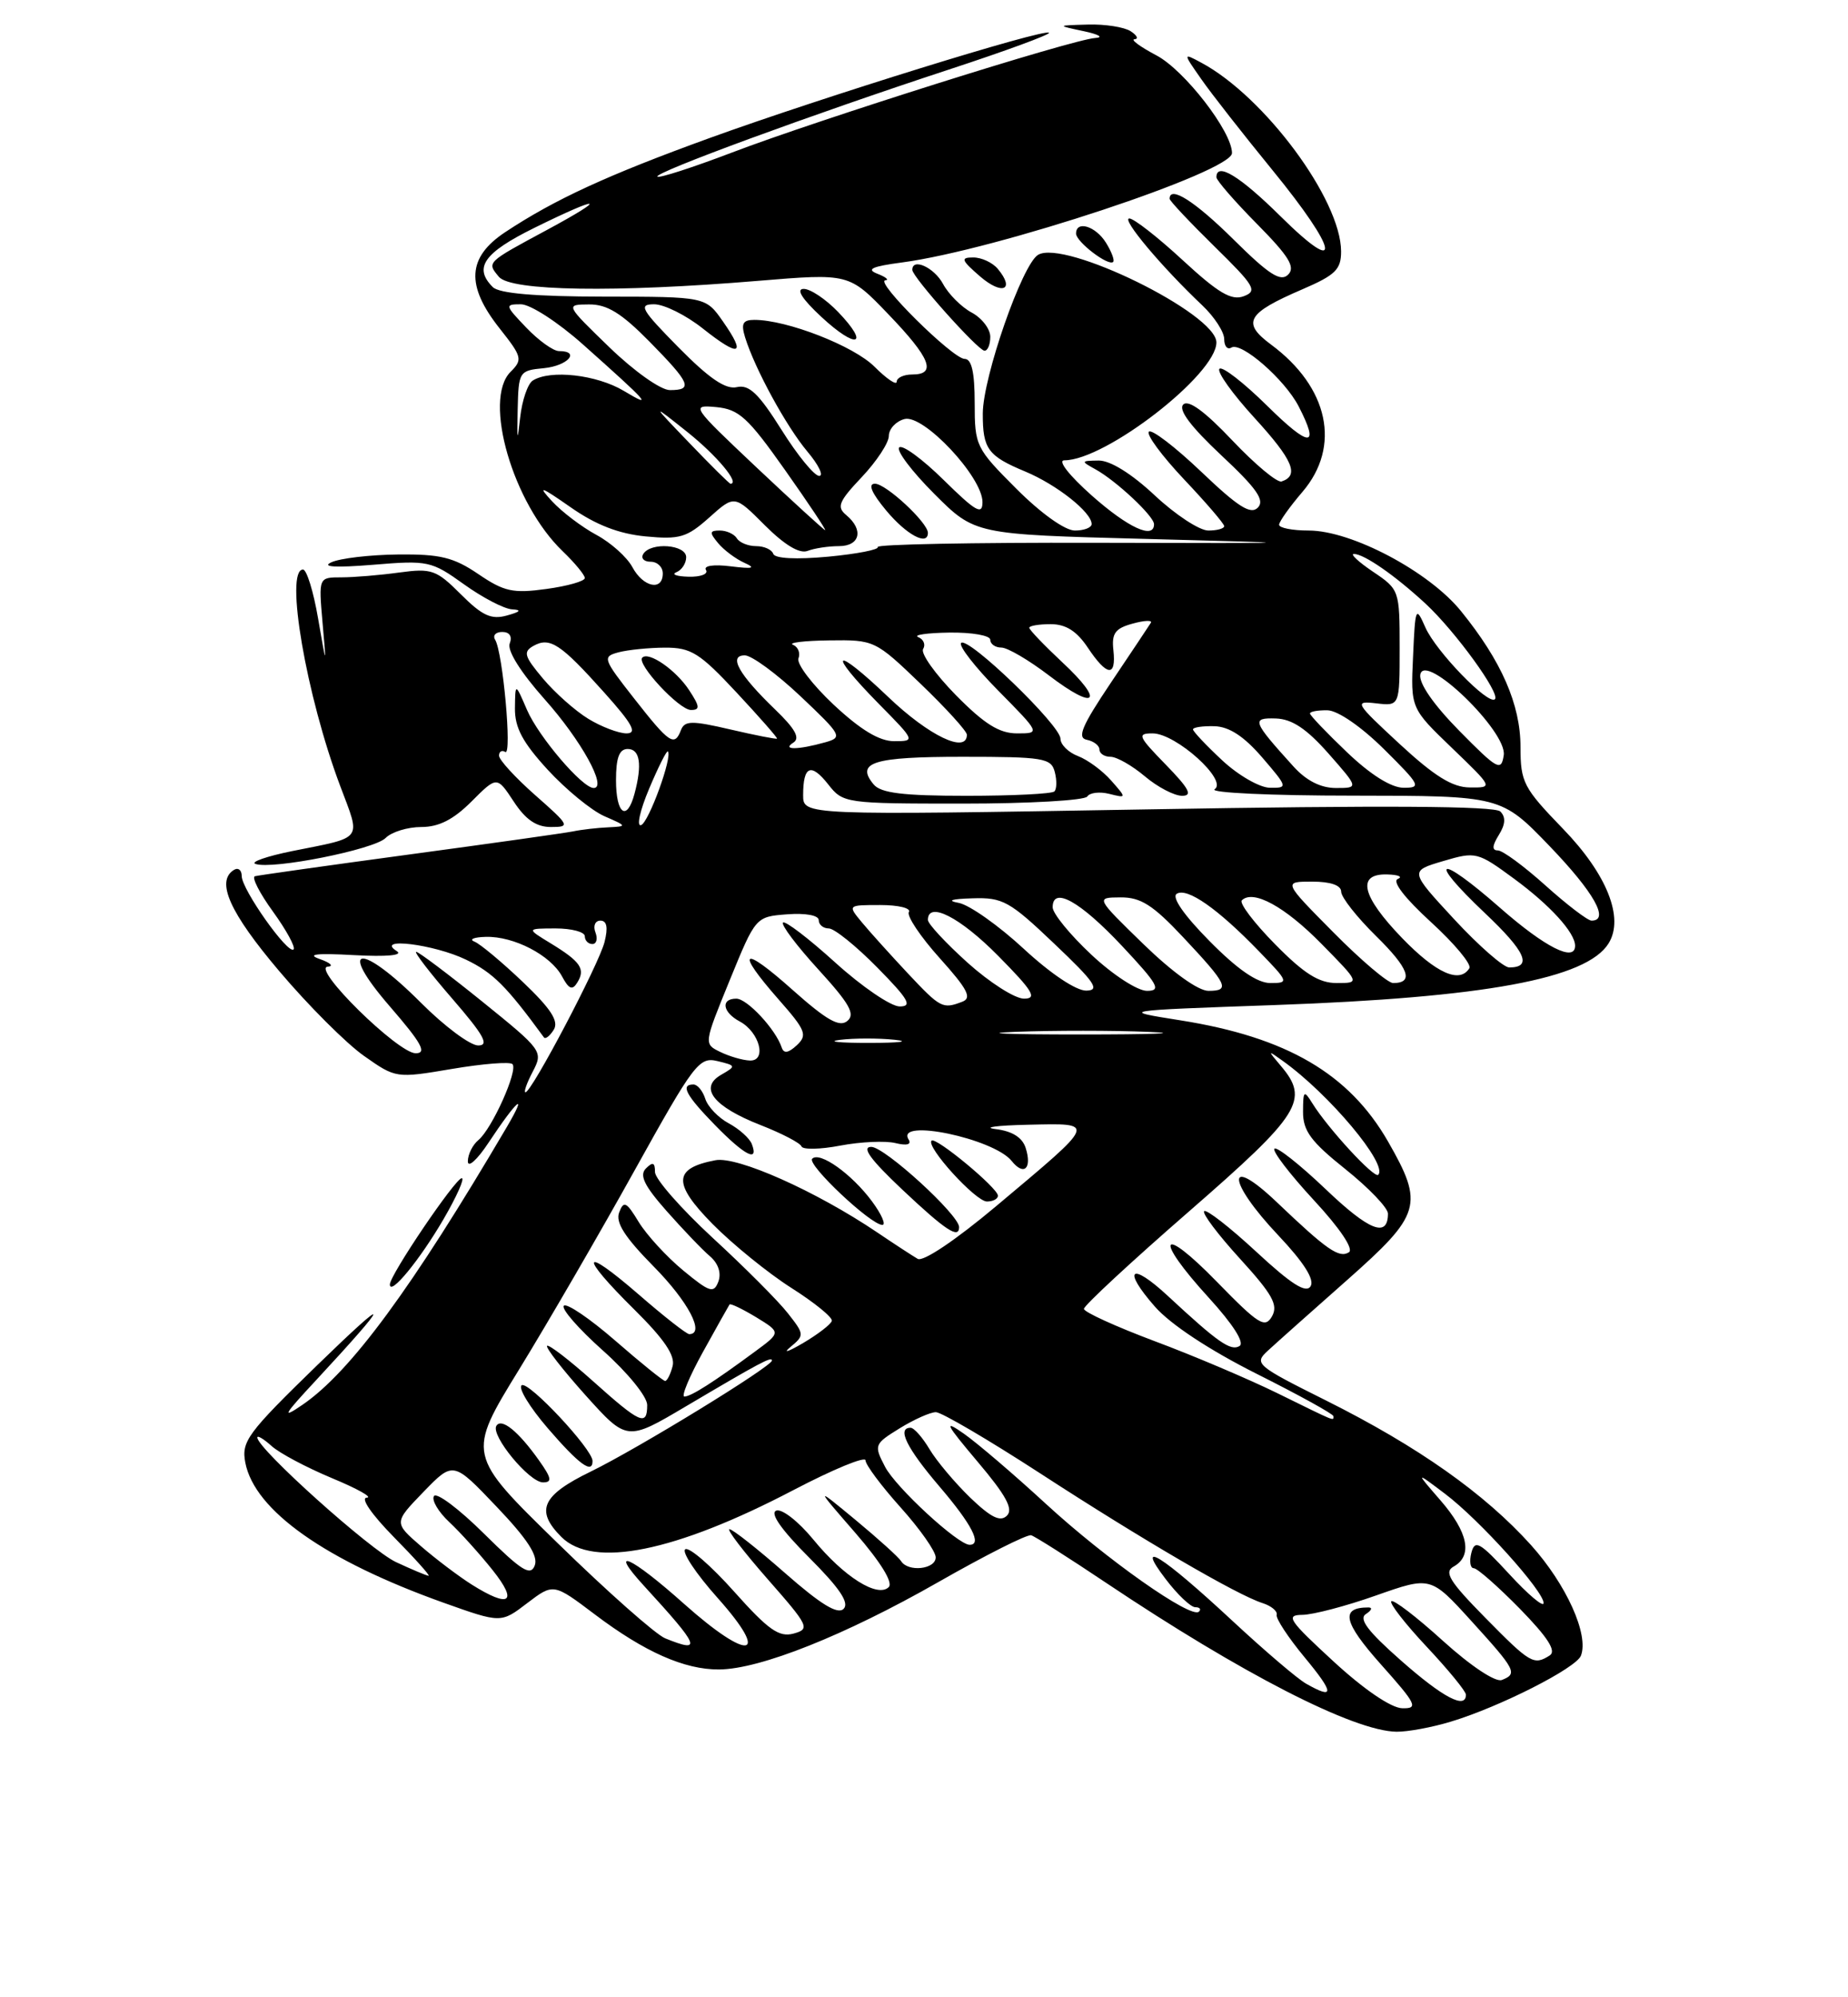 <?xml version="1.0" encoding="UTF-8" standalone="no"?>
<!DOCTYPE svg PUBLIC "-//W3C//DTD SVG 1.1//EN" "http://www.w3.org/Graphics/SVG/1.1/DTD/svg11.dtd" >
<svg xmlns="http://www.w3.org/2000/svg" xmlns:xlink="http://www.w3.org/1999/xlink" version="1.1" viewBox="0 0 237 256">
 <g >
 <path fill="currentColor"
d=" M 186.09 220.66 C 192.38 218.76 202.14 213.80 202.75 212.21 C 203.79 209.51 200.88 203.09 196.36 198.05 C 190.41 191.44 181.88 185.42 170.11 179.53 C 161.05 175.01 160.79 174.78 162.61 173.11 C 163.65 172.15 168.21 168.09 172.75 164.08 C 182.27 155.66 182.65 154.40 178.01 146.31 C 173.01 137.61 165.01 132.94 151.39 130.78 C 143.50 129.53 143.50 129.53 163.50 128.82 C 190.40 127.86 203.49 125.45 206.30 120.91 C 208.32 117.65 206.09 112.05 200.44 106.22 C 195.38 100.99 195.00 100.27 195.00 95.76 C 195.00 90.30 192.56 84.72 187.37 78.33 C 183.26 73.25 173.33 68.00 167.84 68.00 C 165.73 68.00 164.02 67.66 164.04 67.25 C 164.06 66.84 165.41 64.94 167.04 63.04 C 172.02 57.21 170.40 49.63 163.00 44.16 C 159.21 41.35 159.89 40.15 167.03 37.08 C 171.26 35.26 172.00 34.54 171.99 32.22 C 171.97 25.59 162.17 12.38 154.07 8.04 C 151.70 6.77 151.70 6.77 154.05 10.13 C 155.34 11.99 159.46 17.24 163.20 21.82 C 171.68 32.19 172.29 35.70 164.22 27.72 C 159.01 22.57 156.00 20.73 156.00 22.72 C 156.00 23.11 158.34 25.81 161.21 28.71 C 165.30 32.85 166.16 34.24 165.20 35.20 C 164.24 36.16 162.74 35.20 158.21 30.71 C 153.26 25.81 150.00 23.73 150.00 25.48 C 150.00 25.74 152.59 28.49 155.75 31.59 C 160.92 36.66 161.30 37.30 159.50 37.97 C 157.93 38.56 156.24 37.56 151.69 33.36 C 148.50 30.41 145.41 28.00 144.83 28.00 C 143.76 28.00 149.01 34.25 154.20 39.15 C 155.74 40.61 157.00 42.55 157.00 43.46 C 157.00 44.37 157.41 44.86 157.92 44.55 C 159.18 43.77 164.76 48.63 166.54 52.07 C 169.31 57.43 167.99 57.42 162.52 52.02 C 159.51 49.05 156.75 46.91 156.39 47.27 C 156.03 47.64 158.06 50.48 160.91 53.59 C 165.82 58.96 166.66 60.95 164.36 61.71 C 163.80 61.90 160.96 59.53 158.04 56.45 C 154.51 52.72 152.41 51.19 151.75 51.85 C 151.08 52.52 152.71 54.68 156.62 58.35 C 161.18 62.61 162.23 64.12 161.32 65.06 C 160.39 66.00 158.79 64.98 154.06 60.47 C 150.72 57.29 147.69 54.97 147.34 55.33 C 146.98 55.69 149.01 58.43 151.84 61.43 C 154.68 64.43 157.00 67.13 157.00 67.44 C 157.00 67.75 156.08 68.00 154.96 68.00 C 153.83 68.00 150.75 65.98 148.10 63.50 C 145.12 60.71 142.38 59.01 140.90 59.03 C 138.60 59.06 138.59 59.11 140.50 60.16 C 143.16 61.63 148.00 66.16 148.00 67.19 C 148.00 69.18 144.67 67.64 140.00 63.50 C 137.08 60.90 135.60 59.00 136.50 59.00 C 141.78 59.00 156.00 47.99 156.00 43.89 C 156.00 40.20 136.47 30.62 133.12 32.67 C 131.08 33.91 126.06 48.33 126.04 53.00 C 126.03 57.54 126.68 58.44 131.49 60.44 C 135.52 62.12 140.00 65.66 140.00 67.17 C 140.00 67.63 139.03 68.00 137.85 68.00 C 136.58 68.00 133.50 65.80 130.35 62.65 C 125.15 57.45 125.00 57.15 125.00 51.65 C 125.00 47.71 124.61 46.00 123.71 46.00 C 122.20 46.00 112.12 36.03 113.54 35.93 C 114.07 35.89 113.61 35.51 112.53 35.09 C 111.04 34.51 111.82 34.15 115.68 33.64 C 127.73 32.04 158.00 22.01 158.00 19.62 C 158.00 16.87 151.91 9.00 148.31 7.10 C 146.21 5.99 144.95 5.06 145.50 5.03 C 146.05 5.00 145.82 4.53 145.00 4.00 C 144.18 3.47 141.70 3.08 139.50 3.15 C 135.50 3.26 135.50 3.26 139.00 4.00 C 140.93 4.41 141.58 4.80 140.46 4.87 C 137.56 5.05 104.77 15.39 93.85 19.56 C 88.83 21.47 84.53 22.86 84.31 22.64 C 83.80 22.14 104.18 14.66 121.71 8.91 C 128.97 6.53 134.74 4.41 134.53 4.20 C 133.96 3.62 105.43 12.47 91.04 17.68 C 77.91 22.44 71.15 25.55 64.80 29.75 C 59.92 32.98 59.71 36.58 64.08 42.10 C 66.97 45.75 67.05 46.09 65.47 47.67 C 61.91 51.24 65.78 64.54 72.16 70.65 C 73.72 72.15 75.00 73.70 75.00 74.09 C 75.00 74.49 72.78 75.12 70.07 75.49 C 65.78 76.08 64.65 75.83 61.34 73.58 C 58.17 71.43 56.45 71.01 51.02 71.07 C 47.43 71.11 43.60 71.56 42.50 72.07 C 41.18 72.67 43.01 72.78 47.83 72.39 C 54.89 71.80 55.33 71.90 59.50 74.89 C 61.88 76.60 64.65 78.04 65.66 78.10 C 66.95 78.17 66.75 78.41 65.01 78.89 C 63.01 79.45 61.85 78.92 59.11 76.18 C 55.96 73.03 55.36 72.82 51.21 73.38 C 48.74 73.72 45.40 74.00 43.79 74.00 C 40.86 74.00 40.86 74.00 41.36 79.75 C 41.87 85.50 41.87 85.50 40.79 79.25 C 40.20 75.81 39.33 73.00 38.86 73.00 C 36.49 73.00 39.27 89.18 43.64 100.77 C 46.29 107.81 46.71 107.24 37.50 109.08 C 34.20 109.75 32.07 110.49 32.76 110.73 C 34.92 111.49 47.97 108.89 49.45 107.41 C 50.22 106.63 52.28 106.00 54.03 106.00 C 56.28 106.00 58.15 105.05 60.47 102.73 C 63.73 99.47 63.73 99.47 65.88 102.73 C 67.40 105.05 68.78 106.00 70.65 106.00 C 73.16 106.00 73.07 105.82 68.64 101.92 C 66.09 99.67 64.00 97.39 64.00 96.86 C 64.00 96.32 64.36 96.11 64.80 96.38 C 65.69 96.93 64.49 83.60 63.50 82.00 C 63.16 81.45 63.57 81.00 64.41 81.00 C 65.35 81.00 65.72 81.57 65.37 82.48 C 65.02 83.38 66.78 86.18 69.85 89.63 C 74.52 94.86 77.92 101.00 76.14 101.00 C 74.68 101.00 69.09 94.45 67.59 91.00 C 66.08 87.50 66.08 87.50 66.04 90.77 C 66.01 93.26 67.02 95.15 70.25 98.67 C 72.59 101.21 75.85 103.88 77.50 104.61 C 80.44 105.89 80.45 105.92 78.00 106.04 C 76.62 106.10 74.60 106.33 73.50 106.56 C 72.40 106.78 62.95 108.11 52.50 109.52 C 42.05 110.93 33.14 112.19 32.69 112.31 C 32.25 112.44 33.29 114.48 35.02 116.86 C 36.74 119.24 37.92 121.41 37.65 121.69 C 36.94 122.39 31.00 114.00 31.00 112.29 C 31.00 111.52 30.55 111.16 30.00 111.50 C 27.65 112.95 29.45 116.97 35.81 124.47 C 39.52 128.86 44.41 133.74 46.67 135.33 C 50.76 138.21 50.79 138.22 57.95 137.01 C 61.90 136.34 65.40 136.06 65.72 136.39 C 66.48 137.15 63.11 144.67 61.35 146.13 C 60.61 146.74 60.00 147.97 60.00 148.85 C 60.00 149.74 61.19 148.67 62.64 146.48 C 66.31 140.94 67.81 139.67 64.97 144.50 C 52.84 165.12 44.95 175.84 38.80 180.05 C 36.05 181.93 36.34 181.41 40.53 176.91 C 50.27 166.42 50.33 165.61 40.66 175.00 C 31.72 183.69 30.94 184.75 31.46 187.47 C 32.65 193.61 41.72 200.01 56.87 205.42 C 64.25 208.05 64.25 208.05 67.61 205.48 C 70.98 202.92 70.98 202.92 76.28 206.92 C 82.66 211.74 87.79 214.01 92.22 213.98 C 97.47 213.95 108.40 209.59 120.30 202.80 C 126.37 199.34 131.75 196.62 132.25 196.78 C 132.74 196.93 137.06 199.66 141.83 202.86 C 159.25 214.52 173.58 221.87 179.09 221.96 C 180.52 221.98 183.67 221.40 186.09 220.66 Z  M 56.89 156.25 C 58.57 153.36 59.62 151.01 59.22 151.01 C 58.39 151.03 50.00 163.42 50.00 164.63 C 50.00 166.16 53.83 161.50 56.89 156.25 Z  M 127.00 43.17 C 127.00 42.16 125.92 40.76 124.61 40.06 C 123.30 39.36 121.64 37.70 120.94 36.39 C 119.81 34.29 117.00 33.00 117.00 34.59 C 117.00 35.50 125.40 44.90 126.25 44.95 C 126.66 44.98 127.00 44.18 127.00 43.17 Z  M 127.97 34.47 C 127.30 33.66 125.89 33.00 124.82 33.00 C 123.15 33.00 123.27 33.33 125.69 35.43 C 128.53 37.88 130.22 37.17 127.97 34.47 Z  M 141.83 31.10 C 140.50 28.97 138.00 28.22 138.00 29.94 C 138.00 30.99 142.16 34.17 142.76 33.57 C 142.97 33.37 142.55 32.25 141.83 31.10 Z  M 171.02 212.95 C 165.28 207.67 164.82 207.00 167.02 206.98 C 168.38 206.97 172.65 205.85 176.49 204.49 C 183.48 202.03 183.48 202.03 188.69 207.76 C 194.41 214.05 194.66 214.53 192.60 215.33 C 191.78 215.64 188.61 213.53 185.05 210.31 C 181.68 207.25 178.70 204.97 178.43 205.24 C 178.17 205.50 180.21 208.13 182.97 211.07 C 185.74 214.02 188.00 216.78 188.00 217.21 C 188.00 219.13 185.07 217.59 179.68 212.84 C 175.40 209.07 174.21 207.49 175.18 206.87 C 175.90 206.41 176.05 206.03 175.50 206.03 C 171.86 206.03 172.27 207.91 177.08 213.31 C 181.67 218.45 181.94 219.00 179.83 218.95 C 178.42 218.92 174.94 216.56 171.02 212.95 Z  M 167.50 215.80 C 166.40 215.18 162.17 211.57 158.10 207.79 C 148.99 199.32 145.45 197.11 149.49 202.39 C 151.00 204.38 152.71 206.00 153.29 206.00 C 153.86 206.00 154.08 206.26 153.76 206.57 C 152.78 207.55 141.85 199.85 134.13 192.75 C 130.08 189.02 125.35 184.98 123.63 183.77 C 120.97 181.91 121.23 182.44 125.38 187.36 C 129.02 191.66 129.98 193.42 129.14 194.26 C 128.29 195.11 127.09 194.51 124.42 191.95 C 122.46 190.05 120.11 187.26 119.21 185.75 C 118.31 184.24 117.22 183.00 116.78 183.00 C 114.99 183.00 116.27 185.60 120.50 190.55 C 124.64 195.39 125.98 198.00 124.35 198.00 C 122.86 198.00 114.85 190.62 113.50 187.99 C 112.06 185.22 112.11 185.09 115.38 183.07 C 117.23 181.93 119.32 181.00 120.02 181.00 C 120.73 181.00 126.75 184.53 133.41 188.85 C 146.51 197.36 158.66 204.44 161.91 205.47 C 163.04 205.83 163.86 206.51 163.73 206.98 C 163.60 207.44 165.21 209.89 167.30 212.41 C 171.13 217.03 171.18 217.89 167.50 215.80 Z  M 190.46 207.33 C 185.87 202.67 185.15 201.49 186.44 200.78 C 188.89 199.40 188.29 196.40 184.75 192.32 C 181.50 188.58 181.50 188.58 185.33 191.47 C 189.74 194.80 198.02 203.98 197.96 205.48 C 197.94 206.04 195.96 204.37 193.57 201.77 C 189.77 197.65 189.15 197.30 188.70 199.02 C 188.42 200.11 188.55 201.00 189.00 201.00 C 189.45 201.00 192.11 203.34 194.91 206.19 C 198.51 209.88 199.63 211.62 198.75 212.18 C 196.70 213.48 196.27 213.23 190.46 207.33 Z  M 85.31 209.99 C 84.11 209.51 77.89 204.01 71.50 197.77 C 59.87 186.43 59.87 186.43 66.61 175.47 C 70.31 169.44 76.98 157.95 81.42 149.95 C 88.99 136.33 89.66 135.44 92.00 136.00 C 94.41 136.58 94.43 136.64 92.50 137.75 C 89.59 139.41 91.48 141.83 97.53 144.20 C 100.27 145.27 102.63 146.50 102.79 146.94 C 102.95 147.37 105.20 147.33 107.79 146.83 C 110.38 146.34 113.55 146.20 114.83 146.51 C 116.31 146.87 116.93 146.70 116.52 146.04 C 114.82 143.29 127.43 145.92 129.74 148.80 C 131.31 150.77 132.38 149.78 131.54 147.14 C 131.12 145.80 129.82 144.98 127.70 144.72 C 125.94 144.50 127.82 144.25 131.87 144.16 C 140.66 143.97 140.78 143.67 127.75 154.60 C 122.55 158.96 118.39 161.76 117.69 161.35 C 117.04 160.97 114.70 159.45 112.50 157.96 C 104.65 152.67 94.56 148.17 91.75 148.71 C 86.34 149.74 86.25 151.67 91.37 156.87 C 93.96 159.49 98.51 163.18 101.48 165.07 C 104.46 166.96 106.80 168.86 106.68 169.30 C 106.56 169.74 104.90 171.02 102.98 172.15 C 101.07 173.27 100.34 173.50 101.37 172.65 C 103.18 171.15 103.17 171.03 101.03 168.31 C 99.82 166.76 95.49 162.42 91.41 158.67 C 87.34 154.91 84.00 151.11 84.00 150.22 C 84.00 148.99 83.72 148.88 82.84 149.76 C 81.97 150.63 82.61 151.96 85.48 155.21 C 87.57 157.57 90.06 160.18 91.03 161.00 C 92.12 161.93 92.53 163.17 92.13 164.26 C 91.54 165.81 91.03 165.65 87.62 162.84 C 85.50 161.09 82.94 158.30 81.92 156.64 C 80.34 154.03 79.99 153.86 79.41 155.39 C 78.91 156.68 80.11 158.56 83.86 162.36 C 88.27 166.83 90.46 171.00 88.39 171.00 C 88.05 171.00 85.12 168.71 81.89 165.90 C 74.52 159.52 74.20 160.79 81.38 167.88 C 85.18 171.64 86.62 173.75 86.26 175.10 C 85.99 176.14 85.56 177.00 85.30 177.00 C 85.05 177.00 82.17 174.68 78.91 171.84 C 75.65 169.01 72.68 166.99 72.31 167.36 C 71.94 167.73 74.19 170.31 77.32 173.10 C 80.50 175.93 83.00 179.01 83.00 180.08 C 83.00 182.86 82.13 182.47 76.03 177.01 C 73.02 174.32 70.38 172.29 70.16 172.50 C 69.95 172.72 72.16 175.56 75.08 178.82 C 80.40 184.73 80.40 184.73 87.94 180.27 C 97.45 174.65 99.00 173.82 99.00 174.38 C 99.00 175.14 81.81 185.67 75.75 188.62 C 69.48 191.67 68.61 193.61 72.00 197.00 C 76.05 201.05 86.59 198.92 101.75 190.99 C 106.84 188.33 111.00 186.61 111.00 187.18 C 111.00 187.74 113.03 190.46 115.50 193.21 C 117.97 195.96 120.00 198.84 120.00 199.61 C 120.00 201.15 116.45 201.53 115.56 200.09 C 115.25 199.59 112.63 197.23 109.75 194.84 C 104.50 190.50 104.50 190.50 109.71 196.49 C 112.94 200.22 114.56 202.84 113.98 203.42 C 112.56 204.84 108.22 202.11 104.30 197.32 C 102.40 195.01 100.27 193.34 99.55 193.62 C 98.71 193.94 100.19 196.06 103.76 199.63 C 107.67 203.54 108.96 205.44 108.19 206.21 C 107.43 206.97 105.27 205.65 100.70 201.64 C 97.17 198.54 93.95 196.00 93.55 196.00 C 93.16 196.00 95.35 198.87 98.43 202.38 C 103.75 208.43 103.92 208.79 101.77 209.38 C 99.91 209.88 98.54 208.92 94.15 204.00 C 91.21 200.70 88.39 198.26 87.89 198.57 C 87.38 198.88 89.25 201.70 92.04 204.82 C 98.92 212.53 96.10 213.03 87.74 205.58 C 80.90 199.47 77.87 198.11 82.58 203.25 C 89.78 211.10 90.11 211.93 85.31 209.99 Z  M 69.11 187.16 C 66.47 183.44 64.31 181.70 63.66 182.75 C 62.90 183.97 67.87 190.00 69.64 190.00 C 70.84 190.00 70.74 189.45 69.11 187.16 Z  M 75.99 187.25 C 75.98 185.74 67.80 177.00 66.91 177.55 C 66.41 177.87 67.91 180.34 70.25 183.06 C 74.25 187.70 76.01 188.99 75.99 187.25 Z  M 123.00 157.28 C 123.00 155.72 113.46 147.00 111.74 147.00 C 110.45 147.00 111.61 148.60 115.70 152.46 C 121.25 157.69 123.00 158.85 123.00 157.28 Z  M 111.83 153.98 C 109.23 150.47 105.12 147.54 104.16 148.52 C 103.45 149.25 111.67 157.00 113.16 157.00 C 113.65 157.00 113.06 155.64 111.83 153.98 Z  M 127.98 153.25 C 127.96 152.26 120.00 145.67 119.47 146.20 C 118.71 146.96 125.12 154.00 126.57 154.00 C 127.36 154.00 127.99 153.66 127.98 153.25 Z  M 96.42 146.64 C 96.13 145.89 94.80 144.70 93.46 143.98 C 92.13 143.27 90.77 141.85 90.45 140.84 C 90.13 139.83 89.45 139.00 88.93 139.00 C 87.23 139.00 87.96 140.38 91.70 144.21 C 95.50 148.10 97.34 149.05 96.42 146.64 Z  M 60.50 203.10 C 58.85 202.06 55.92 199.85 54.00 198.19 C 50.50 195.16 50.50 195.16 54.31 191.22 C 58.13 187.28 58.13 187.28 63.68 193.11 C 67.64 197.26 69.05 199.43 68.58 200.65 C 68.04 202.06 66.89 201.34 62.08 196.58 C 58.87 193.40 55.98 191.23 55.65 191.76 C 55.33 192.28 56.22 193.79 57.63 195.10 C 59.04 196.42 61.54 199.19 63.18 201.25 C 66.48 205.39 65.36 206.16 60.50 203.10 Z  M 50.79 200.22 C 47.50 198.69 33.00 185.68 33.00 184.25 C 33.00 183.94 33.82 184.43 34.83 185.34 C 35.83 186.25 39.32 188.10 42.58 189.46 C 45.83 190.81 47.84 191.93 47.04 191.96 C 46.19 191.98 47.65 194.10 50.50 197.00 C 53.21 199.75 55.22 201.99 54.96 201.97 C 54.71 201.96 52.83 201.17 50.79 200.22 Z  M 163.82 178.57 C 160.15 176.77 153.07 173.76 148.08 171.90 C 143.10 170.03 139.01 168.17 139.01 167.76 C 139.00 167.35 145.07 161.72 152.50 155.26 C 166.82 142.80 167.97 140.97 164.25 136.60 C 162.55 134.59 162.56 134.58 164.50 135.97 C 170.47 140.23 178.05 149.28 176.75 150.58 C 176.25 151.08 170.30 144.63 168.31 141.42 C 167.22 139.67 167.12 139.77 167.11 142.50 C 167.10 144.94 168.11 146.32 172.55 149.86 C 175.55 152.26 178.00 154.82 178.00 155.55 C 178.00 158.70 175.60 157.76 169.99 152.40 C 166.69 149.26 163.74 146.93 163.44 147.23 C 163.14 147.53 165.41 150.49 168.48 153.81 C 171.85 157.44 173.64 160.11 172.99 160.51 C 171.73 161.29 170.18 160.22 163.75 154.09 C 157.17 147.83 157.33 151.35 163.94 158.34 C 167.21 161.80 168.61 164.01 168.08 164.86 C 167.50 165.81 165.61 164.61 161.11 160.44 C 157.72 157.30 154.71 154.96 154.43 155.24 C 154.15 155.52 156.22 158.26 159.03 161.34 C 163.19 165.90 163.95 167.26 163.13 168.72 C 162.23 170.29 161.42 169.78 156.06 164.29 C 148.77 156.81 147.90 158.54 155.03 166.34 C 158.13 169.74 159.64 172.10 158.97 172.52 C 157.84 173.22 156.19 172.06 149.77 166.10 C 145.01 161.68 143.86 162.63 148.11 167.47 C 150.11 169.75 155.08 173.03 161.17 176.09 C 166.58 178.80 171.00 181.24 171.00 181.51 C 171.00 182.14 171.54 182.36 163.82 178.57 Z  M 90.17 173.25 C 91.92 170.09 93.45 167.36 93.56 167.20 C 93.68 167.03 95.21 167.77 96.97 168.83 C 100.16 170.78 100.16 170.78 96.83 173.23 C 91.53 177.14 88.62 179.00 87.77 179.00 C 87.34 179.00 88.42 176.41 90.17 173.25 Z  M 68.32 137.36 C 69.68 134.76 69.58 134.62 61.83 128.36 C 57.49 124.86 53.69 122.00 53.38 122.00 C 53.06 122.00 55.14 124.70 58.00 128.00 C 62.05 132.68 62.79 134.00 61.33 134.00 C 60.30 134.00 56.99 131.54 53.98 128.52 C 46.18 120.72 43.14 121.08 50.00 129.00 C 54.07 133.70 54.79 135.00 53.31 135.00 C 51.04 135.00 39.90 124.05 42.03 123.90 C 42.84 123.85 42.38 123.40 41.00 122.92 C 39.26 122.31 40.59 122.15 45.39 122.42 C 49.61 122.65 51.74 122.45 50.89 121.91 C 48.00 120.08 55.67 121.02 59.76 123.00 C 63.23 124.67 64.94 126.38 69.76 132.97 C 69.95 133.23 70.52 132.78 71.02 131.98 C 71.69 130.89 70.67 129.31 67.06 125.87 C 64.38 123.32 61.59 120.99 60.85 120.69 C 60.11 120.40 60.76 120.12 62.30 120.08 C 65.90 119.98 70.62 122.43 72.08 125.15 C 72.96 126.79 73.40 126.97 74.04 125.93 C 75.11 124.20 74.47 123.26 70.64 120.92 C 67.50 119.01 67.50 119.01 71.25 119.00 C 73.31 119.00 75.00 119.45 75.00 120.00 C 75.00 120.55 75.44 121.00 75.97 121.00 C 76.50 121.00 76.68 120.33 76.36 119.50 C 76.04 118.67 76.33 118.00 77.00 118.00 C 77.83 118.00 78.00 118.88 77.53 120.74 C 76.81 123.60 68.18 140.00 67.39 140.00 C 67.14 140.00 67.56 138.81 68.32 137.36 Z  M 92.37 134.83 C 90.25 133.80 90.25 133.80 93.58 125.65 C 96.91 117.50 96.91 117.50 100.95 117.19 C 103.33 117.01 105.00 117.32 105.00 117.94 C 105.00 118.52 105.58 119.00 106.29 119.00 C 107.00 119.00 109.79 121.25 112.50 124.00 C 116.53 128.09 117.05 129.00 115.38 129.00 C 114.26 129.00 110.54 126.47 107.13 123.38 C 103.71 120.28 100.69 117.98 100.42 118.25 C 100.14 118.52 102.18 121.23 104.95 124.26 C 108.95 128.64 109.72 129.99 108.67 130.86 C 107.66 131.70 106.02 130.77 101.67 126.90 C 95.14 121.07 94.22 121.70 99.87 128.12 C 103.34 132.06 103.58 132.67 102.19 133.97 C 101.10 134.98 100.52 135.07 100.25 134.26 C 99.48 131.93 95.82 128.00 94.43 128.00 C 92.39 128.00 92.66 129.75 94.88 130.93 C 97.42 132.30 98.38 136.02 96.16 135.93 C 95.25 135.90 93.54 135.40 92.37 134.83 Z  M 107.73 133.28 C 109.50 133.06 112.65 133.05 114.73 133.27 C 116.80 133.49 115.35 133.67 111.50 133.67 C 107.65 133.68 105.95 133.50 107.73 133.28 Z  M 130.30 132.25 C 135.14 132.07 142.79 132.07 147.30 132.26 C 151.81 132.44 147.85 132.59 138.50 132.59 C 129.15 132.59 125.46 132.44 130.30 132.25 Z  M 116.42 124.75 C 114.23 122.41 111.59 119.49 110.56 118.25 C 108.69 116.00 108.69 116.00 112.90 116.00 C 115.22 116.00 116.87 116.40 116.56 116.90 C 116.26 117.39 118.03 120.04 120.50 122.79 C 124.09 126.78 124.68 127.91 123.42 128.39 C 120.89 129.36 120.62 129.22 116.42 124.75 Z  M 124.11 123.41 C 121.30 120.88 119.00 118.41 119.00 117.91 C 119.00 115.46 123.12 117.56 128.00 122.50 C 132.49 127.04 133.06 128.00 131.32 128.00 C 130.16 128.00 126.92 125.93 124.11 123.41 Z  M 131.28 121.60 C 128.07 118.63 124.33 115.99 122.97 115.73 C 121.37 115.43 121.98 115.22 124.72 115.14 C 128.59 115.01 129.48 115.50 135.22 120.97 C 140.42 125.90 141.12 126.94 139.31 126.97 C 138.01 126.99 134.74 124.80 131.28 121.60 Z  M 139.96 122.36 C 137.23 119.81 135.00 117.08 135.00 116.29 C 135.00 113.56 138.51 115.51 143.90 121.25 C 148.53 126.19 148.98 127.00 147.10 127.00 C 145.88 127.00 142.73 124.96 139.96 122.36 Z  M 146.65 121.02 C 140.50 115.04 140.50 115.04 143.71 115.02 C 146.29 115.00 147.86 116.00 151.71 120.10 C 157.45 126.21 157.82 127.00 154.98 127.00 C 153.67 127.00 150.36 124.62 146.65 121.02 Z  M 155.12 120.62 C 151.83 117.30 150.23 114.98 150.91 114.56 C 152.25 113.72 156.17 116.46 161.45 121.92 C 165.28 125.87 165.33 126.00 162.92 126.00 C 161.24 126.00 158.71 124.26 155.12 120.62 Z  M 163.52 121.02 C 160.83 118.29 158.91 115.76 159.26 115.40 C 160.70 113.97 164.77 116.19 169.46 120.96 C 174.42 126.00 174.42 126.00 171.42 126.00 C 169.15 126.00 167.24 124.80 163.52 121.02 Z  M 171.00 119.50 C 164.56 113.00 164.56 113.00 168.28 113.00 C 170.65 113.00 172.00 113.47 172.00 114.29 C 172.00 115.00 174.01 117.55 176.46 119.96 C 180.69 124.11 181.38 126.00 178.66 126.00 C 177.99 126.00 174.54 123.08 171.00 119.50 Z  M 179.83 120.25 C 174.61 114.85 173.93 111.96 177.92 112.08 C 179.34 112.12 179.94 112.38 179.26 112.66 C 178.50 112.97 180.16 115.12 183.51 118.18 C 186.53 120.94 188.75 123.60 188.44 124.10 C 187.20 126.10 184.19 124.75 179.83 120.25 Z  M 186.49 117.82 C 180.77 111.64 180.77 111.64 185.07 110.37 C 189.27 109.13 189.48 109.18 194.19 112.64 C 198.79 116.02 202.00 119.54 202.00 121.22 C 202.00 123.37 198.15 121.42 192.38 116.36 C 184.41 109.36 182.87 109.87 190.42 117.02 C 195.66 121.97 196.57 124.00 193.55 124.00 C 192.82 124.00 189.64 121.22 186.49 117.82 Z  M 198.21 113.50 C 195.46 111.03 192.71 109.00 192.09 109.00 C 191.32 109.00 191.36 108.40 192.22 107.02 C 193.07 105.66 193.13 104.73 192.41 104.01 C 191.70 103.30 177.41 103.21 147.19 103.74 C 103.00 104.50 103.00 104.50 103.00 101.92 C 103.00 98.16 104.00 97.73 106.21 100.53 C 108.12 102.96 108.37 103.00 123.51 103.00 C 131.97 103.00 139.13 102.59 139.44 102.09 C 139.75 101.60 141.01 101.44 142.25 101.75 C 144.50 102.31 144.50 102.31 142.50 100.04 C 141.40 98.79 139.49 97.38 138.25 96.91 C 137.01 96.44 136.00 95.43 136.00 94.68 C 136.00 92.96 124.14 81.53 123.26 82.41 C 122.91 82.76 125.05 85.51 128.02 88.52 C 133.43 94.00 133.43 94.00 130.43 94.00 C 128.16 94.00 126.25 92.81 122.59 89.10 C 119.94 86.40 118.04 83.74 118.39 83.18 C 118.73 82.63 118.45 81.94 117.76 81.66 C 117.07 81.39 118.86 81.12 121.75 81.08 C 124.64 81.04 127.00 81.45 127.00 82.00 C 127.00 82.55 127.64 83.00 128.42 83.00 C 129.21 83.00 131.95 84.61 134.52 86.57 C 140.56 91.18 141.75 90.02 136.24 84.89 C 133.91 82.71 132.00 80.72 132.00 80.46 C 132.00 80.21 133.24 80.00 134.75 80.00 C 136.69 80.00 138.09 80.89 139.50 83.00 C 141.97 86.70 143.17 86.83 142.79 83.34 C 142.55 81.18 143.01 80.54 145.26 79.93 C 146.77 79.51 147.82 79.47 147.59 79.83 C 147.36 80.20 145.06 83.65 142.47 87.50 C 138.74 93.05 138.10 94.57 139.38 94.82 C 140.27 95.00 141.00 95.56 141.00 96.07 C 141.00 96.58 141.64 97.00 142.42 97.00 C 143.21 97.00 145.18 98.12 146.82 99.50 C 148.45 100.88 150.60 102.00 151.60 102.00 C 152.99 102.00 152.51 101.09 149.50 98.00 C 145.95 94.36 145.80 94.00 147.82 94.00 C 150.81 94.00 157.52 100.05 155.77 101.16 C 155.07 101.61 163.05 101.98 173.51 101.98 C 192.52 102.00 192.52 102.00 198.76 108.48 C 204.42 114.37 206.47 118.00 204.11 118.00 C 203.62 118.00 200.96 115.97 198.21 113.50 Z  M 83.25 101.09 C 84.42 98.31 85.50 96.17 85.65 96.31 C 86.28 96.95 83.20 105.43 82.21 105.76 C 81.61 105.96 82.08 103.86 83.25 101.09 Z  M 79.00 100.00 C 79.00 97.11 79.42 96.00 80.50 96.00 C 82.08 96.00 82.38 97.99 81.37 101.75 C 80.40 105.37 79.00 104.34 79.00 100.00 Z  M 112.04 100.54 C 109.69 97.71 111.99 97.00 123.44 97.00 C 133.81 97.00 134.81 97.16 135.27 98.94 C 135.55 100.01 135.53 101.14 135.22 101.44 C 134.92 101.75 129.85 102.00 123.96 102.00 C 115.80 102.00 112.96 101.65 112.04 100.54 Z  M 156.75 97.46 C 154.69 95.54 153.00 93.75 153.00 93.49 C 153.00 93.22 154.24 93.04 155.75 93.08 C 157.65 93.14 159.54 94.38 161.87 97.08 C 165.16 100.91 165.18 101.00 162.87 100.97 C 161.56 100.96 158.81 99.38 156.75 97.46 Z  M 165.89 98.25 C 160.60 92.41 160.45 91.99 163.63 92.09 C 165.70 92.16 167.57 93.41 170.38 96.59 C 174.26 101.00 174.26 101.00 171.32 101.00 C 169.38 101.00 167.53 100.06 165.89 98.25 Z  M 172.75 96.42 C 170.14 93.93 168.00 91.69 168.00 91.45 C 168.00 91.20 169.01 91.02 170.25 91.04 C 171.57 91.07 174.57 93.13 177.50 96.03 C 182.15 100.64 182.33 100.98 180.00 100.97 C 178.41 100.96 175.77 99.30 172.75 96.42 Z  M 179.50 95.36 C 173.75 90.04 173.63 89.82 176.50 90.15 C 179.50 90.50 179.50 90.50 179.50 83.04 C 179.50 75.67 179.46 75.55 176.10 73.29 C 174.23 72.03 173.12 71.00 173.63 71.00 C 174.94 71.00 178.93 73.77 182.85 77.40 C 186.64 80.92 192.44 88.90 191.72 89.62 C 190.89 90.44 184.14 83.47 182.80 80.42 C 181.57 77.63 181.50 77.79 181.22 84.14 C 180.91 90.78 180.91 90.78 186.21 95.87 C 191.50 100.96 191.50 100.96 188.50 100.93 C 186.27 100.92 183.97 99.49 179.50 95.36 Z  M 187.15 93.67 C 183.83 90.30 181.94 87.56 182.15 86.45 C 182.72 83.53 193.32 93.78 192.85 96.80 C 192.53 98.91 192.06 98.65 187.15 93.67 Z  M 101.75 95.18 C 102.64 94.61 101.99 93.42 99.41 90.94 C 94.75 86.45 93.37 84.00 95.52 84.00 C 96.40 84.00 99.61 86.36 102.66 89.24 C 107.95 94.24 108.09 94.51 105.85 95.14 C 102.32 96.13 100.21 96.15 101.75 95.18 Z  M 81.32 89.52 C 77.32 84.42 77.23 84.17 79.32 83.61 C 80.52 83.29 83.21 83.02 85.29 83.01 C 88.63 83.00 89.73 83.69 94.45 88.75 C 97.40 91.91 99.74 94.58 99.65 94.67 C 99.56 94.77 96.87 94.24 93.68 93.50 C 88.71 92.34 87.80 92.36 87.33 93.58 C 86.50 95.74 85.85 95.30 81.32 89.52 Z  M 88.38 88.46 C 86.69 85.88 83.20 83.46 82.37 84.29 C 81.59 85.08 87.10 91.00 88.61 91.00 C 89.80 91.00 89.76 90.56 88.38 88.46 Z  M 106.92 90.33 C 104.17 87.75 102.14 85.08 102.40 84.39 C 102.67 83.70 102.35 82.91 101.69 82.64 C 101.04 82.38 103.13 82.12 106.34 82.08 C 112.13 82.00 112.25 82.06 118.09 87.67 C 121.34 90.79 124.00 93.72 124.00 94.17 C 124.00 96.65 119.14 94.32 113.93 89.35 C 106.90 82.64 105.93 83.33 112.71 90.22 C 117.39 94.96 117.40 95.00 114.67 95.00 C 112.77 95.00 110.37 93.55 106.92 90.33 Z  M 75.46 92.14 C 73.78 91.12 71.16 88.79 69.63 86.97 C 67.23 84.11 67.06 83.55 68.42 82.78 C 70.52 81.61 71.90 82.52 77.48 88.75 C 81.12 92.81 81.77 94.00 80.34 94.00 C 79.33 93.99 77.13 93.16 75.46 92.14 Z  M 81.10 72.69 C 80.42 71.42 78.35 69.56 76.49 68.56 C 74.63 67.56 72.07 65.62 70.80 64.25 C 68.89 62.18 69.30 62.31 73.17 65.01 C 76.41 67.28 79.37 68.42 82.78 68.75 C 87.16 69.17 88.08 68.90 90.96 66.33 C 94.20 63.43 94.20 63.43 98.09 67.33 C 100.63 69.86 102.54 71.01 103.57 70.61 C 104.45 70.27 106.25 70.00 107.58 70.00 C 110.30 70.00 110.80 67.91 108.53 66.02 C 107.27 64.98 107.56 64.28 110.52 61.15 C 112.42 59.14 113.99 56.76 113.99 55.87 C 114.00 54.97 114.90 54.00 116.00 53.71 C 118.43 53.07 126.00 61.13 126.00 64.35 C 126.00 66.07 125.15 65.58 121.02 61.52 C 118.29 58.83 115.72 56.95 115.32 57.35 C 114.92 57.74 116.94 60.42 119.81 63.29 C 125.02 68.50 125.02 68.50 146.76 69.07 C 168.50 69.64 168.50 69.64 140.34 69.57 C 124.86 69.53 112.36 69.77 112.57 70.11 C 112.77 70.44 109.92 71.00 106.22 71.35 C 102.11 71.73 99.37 71.59 99.17 70.99 C 98.98 70.44 98.00 70.00 96.98 70.00 C 95.95 70.00 94.84 69.55 94.50 69.00 C 94.16 68.45 93.18 68.00 92.32 68.00 C 90.99 68.00 90.96 68.25 92.09 69.61 C 92.83 70.50 94.35 71.64 95.47 72.14 C 96.99 72.82 96.56 72.94 93.73 72.59 C 91.51 72.31 90.19 72.51 90.54 73.06 C 90.86 73.58 89.85 73.96 88.31 73.92 C 86.76 73.88 86.06 73.62 86.75 73.34 C 87.44 73.06 88.00 72.20 88.00 71.42 C 88.00 69.79 83.46 69.45 82.50 71.00 C 82.16 71.55 82.58 72.00 83.44 72.00 C 84.30 72.00 85.00 72.67 85.00 73.50 C 85.00 75.80 82.49 75.28 81.10 72.69 Z  M 119.00 68.30 C 119.00 66.99 113.63 62.00 112.21 62.00 C 111.28 62.00 111.76 63.16 113.65 65.43 C 116.25 68.55 119.00 70.03 119.00 68.30 Z  M 97.00 59.89 C 88.67 52.03 88.57 51.88 91.86 52.18 C 94.77 52.46 95.92 53.51 100.68 60.25 C 103.69 64.51 106.00 67.98 105.82 67.95 C 105.65 67.92 101.67 64.29 97.00 59.89 Z  M 88.46 56.83 C 83.50 51.67 83.50 51.67 88.16 55.38 C 91.93 58.39 94.95 62.00 93.68 62.00 C 93.54 62.00 91.19 59.68 88.46 56.83 Z  M 100.22 55.08 C 97.30 50.44 96.07 49.26 94.50 49.62 C 93.06 49.95 90.96 48.52 87.03 44.54 C 82.21 39.65 81.84 39.00 83.89 39.00 C 85.17 39.00 87.99 40.40 90.15 42.12 C 94.86 45.85 95.75 45.54 92.72 41.21 C 90.50 38.03 90.50 38.03 77.45 38.02 C 68.65 38.01 64.01 37.61 63.20 36.80 C 60.71 34.31 62.04 32.41 68.52 29.21 C 77.14 24.96 78.18 25.14 70.13 29.48 C 62.34 33.67 62.42 33.60 63.98 35.48 C 65.50 37.31 78.89 37.52 97.19 36.00 C 108.89 35.03 108.89 35.03 113.92 40.27 C 119.33 45.89 120.17 48.00 117.00 48.00 C 115.90 48.00 115.00 48.42 115.00 48.92 C 115.00 49.43 113.72 48.57 112.16 47.01 C 109.50 44.34 100.93 41.00 96.75 41.00 C 95.26 41.00 95.01 41.47 95.56 43.25 C 96.81 47.28 100.83 54.64 103.53 57.86 C 104.99 59.59 105.67 61.00 105.06 61.00 C 104.44 61.00 102.26 58.34 100.22 55.08 Z  M 107.49 39.99 C 105.91 38.35 103.92 37.01 103.06 37.03 C 102.06 37.04 102.86 38.32 105.33 40.61 C 109.86 44.82 111.63 44.31 107.49 39.99 Z  M 66.39 52.50 C 66.50 47.62 66.58 47.49 69.75 47.19 C 72.82 46.89 74.49 45.00 71.69 45.00 C 70.96 45.00 69.08 43.65 67.50 42.00 C 64.75 39.13 64.72 39.00 66.80 39.00 C 68.01 39.00 71.55 41.29 74.74 44.13 C 83.23 51.69 83.86 52.41 80.00 50.10 C 76.52 48.02 70.57 47.35 68.32 48.78 C 67.68 49.19 66.95 51.32 66.71 53.51 C 66.35 56.78 66.29 56.60 66.39 52.50 Z  M 78.16 44.52 C 72.50 39.04 72.50 39.04 75.54 39.02 C 77.86 39.00 79.69 40.13 83.29 43.78 C 88.56 49.14 88.92 50.00 85.91 50.00 C 84.74 50.00 81.35 47.60 78.16 44.52 Z "/>
</g>
</svg>